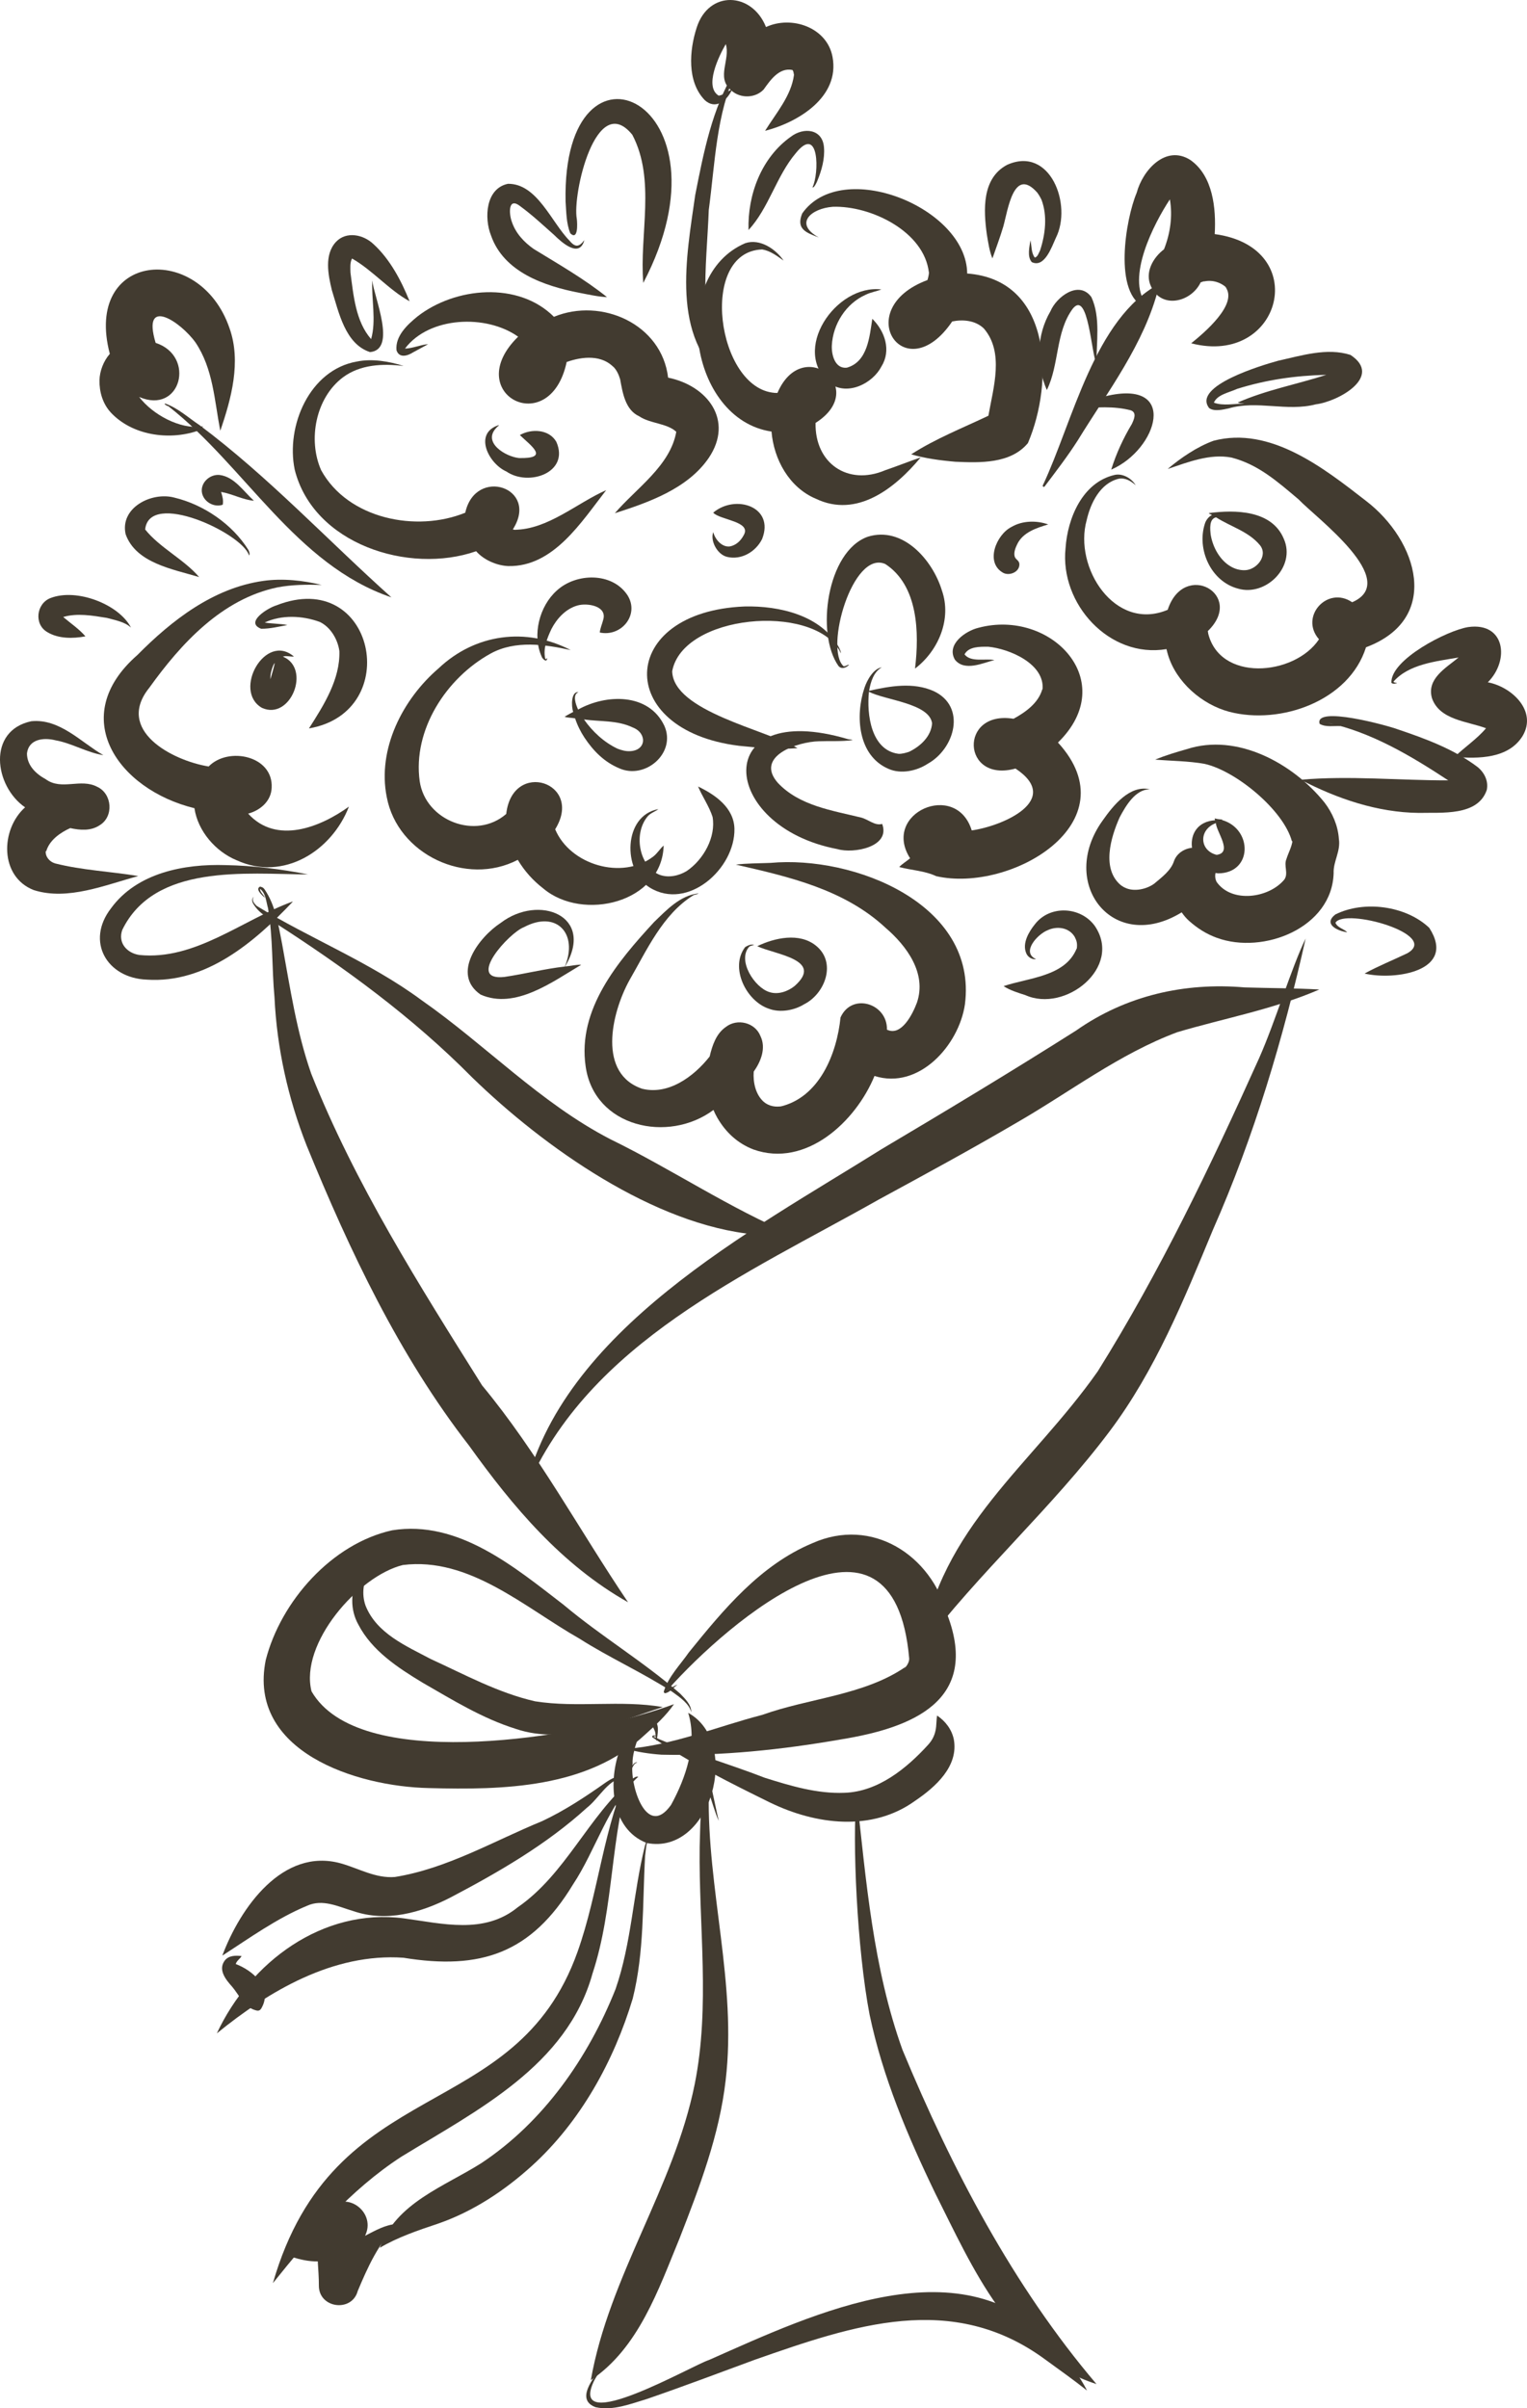 <?xml version="1.0" encoding="UTF-8"?>
<svg id="Layer_2" data-name="Layer 2" xmlns="http://www.w3.org/2000/svg" viewBox="0 0 133.371 210.271">
  <g id="Layer_1-2" data-name="Layer 1">
    <g>
      <path d="m64.537,65.115c-10.944-1.356-10.607-11.713.493-12.163,3.021-.073,6.701.759,8.265,3.606.05.126.19.382.121.471-.01-.077-.067-.155-.097-.239-2.467-4.154-13.687-3.12-14.609,1.814.086,3.508,8.205,5.111,10.946,6.719-1.636.137-3.442-.038-5.119-.207Z" fill="#423b30" stroke-width="0"/>
      <path d="m73.14,74.136c-10.408-1.977-11.122-13.162.914-9.603.128.039.344.022.407.089-.963.133-1.962.06-2.933.099-1.866.036-5.633,1.313-3.587,3.636,1.879,1.996,4.73,2.4,7.259,3.023.619.146,1.212.748,1.849.557.761,2.018-2.508,2.619-3.909,2.199Z" fill="#423b30" stroke-width="0"/>
      <path d="m79.922,58.351c.372-3.094.283-7.226-2.596-9.104-2.862-1.259-5.331,7.427-3.644,8.926.16.024.374-.166.477-.129-.253.262-.651.423-.928.1-1.996-2.822-1.011-10.015,2.56-11.281,3.061-.955,5.663,2.023,6.476,4.691.875,2.491-.3,5.253-2.328,6.808-.001.001-.003.001-.004.001-.006,0-.014-.006-.014-.012Z" fill="#423b30" stroke-width="0"/>
      <path d="m81.777,76.502c-1.018-.478-2.163-.515-3.238-.8.254-.273.647-.507.951-.762-2.523-3.963,4.035-6.821,5.382-2.435,2.705-.376,7.961-2.656,3.823-5.402-4.701,1.297-4.962-5.122-.172-4.346,1.053-.575,2.183-1.38,2.516-2.589,0,0,.019.037.019.036.208-2.245-2.886-3.556-4.745-3.737-.738-.001-1.696-.029-2.07.668.563.717,1.795.338,2.612.495-.999.252-2.61,1.026-3.449-.029-.782-1.334.932-2.52,2.056-2.788,6.33-1.688,12.423,4.672,6.943,10.02,6.395,6.981-4.104,13.147-10.631,11.668Z" fill="#423b30" stroke-width="0"/>
      <path d="m47.462,77.583c-.903-.694-1.656-1.534-2.237-2.509-4.51,2.349-10.505-.465-11.447-5.488-.837-4.18,1.387-8.532,4.516-11.22,3.203-3.035,7.648-3.627,11.553-1.607-2.241-.493-4.844-.877-6.993.303-3.87,2.128-6.816,6.663-6.197,11.146.504,3.449,4.906,5.167,7.558,2.859.538-4.796,6.815-2.755,4.275,1.339,1.298,3.116,5.862,4.454,8.554,2.389.359-.263.616-.716.921-.967-.143,5.006-7.061,6.649-10.503,3.756Z" fill="#423b30" stroke-width="0"/>
      <path d="m47.307,57.324c-.838-1.882-.199-4.396,1.317-5.755,1.689-1.559,4.864-1.632,6.194.421,1.052,1.696-.557,3.642-2.435,3.235.044-.386.229-.805.296-1.089.393-1.229-1.38-1.516-2.235-1.271-1.045.291-1.821,1.168-2.277,2.048-.379.808-.742,1.694-.548,2.582.019.021.039.042.059.063.067.008.094-.117.127-.089-.057.443-.448.034-.5-.146Z" fill="#423b30" stroke-width="0"/>
      <path d="m56.736,77.486c-2.38-1.486-2.302-6.292.768-6.84-.227.185-.678.339-.914.607-1.264,1.457-.823,4.276.949,5.098.823.341,1.765.109,2.431-.293,1.494-1.008,2.575-2.994,2.267-4.734-.297-.923-.914-1.808-1.267-2.653,1.503.721,3.131,1.849,3.177,3.688.068,3.482-4.08,7.201-7.411,5.127Z" fill="#423b30" stroke-width="0"/>
      <path d="m44.406,49.426c-1.003-.039-2.136-.522-2.82-1.297-5.883,2.052-14.229-.631-15.848-7.132-.783-3.803,1.3-8.714,5.43-9.429,1.345-.279,2.862-.007,4.088.386-1.827-.219-3.783-.14-5.305.994-2.379,1.789-3.08,5.45-1.9,8.11,2.338,4.253,8.317,5.447,12.586,3.707.885-4.049,6.5-2.194,4.155,1.456.145.036.225.072.375.069-.036-.003-.071-.005-.106-.008-.044-.009-.087-.018-.13-.027,2.921-.016,5.465-2.343,8.015-3.459-2.163,2.77-4.602,6.704-8.54,6.629Z" fill="#423b30" stroke-width="0"/>
      <path d="m53.701,44.81c1.877-2.186,4.84-4.137,5.367-7.108-.822-.764-2.272-.701-3.243-1.357-1.232-.56-1.451-2.108-1.66-3.227-.128-.428-.318-.84-.646-1.153.031.035.062.07.092.106.008.008.017.015.079.09-1.064-1.217-2.811-1.045-4.196-.555-1.466,6.881-9.298,2.737-4.24-2.209-2.769-1.975-7.766-1.777-9.881,1.037.669-.01,1.4-.348,2.022-.383-.436.236-.871.471-1.303.707-.476.307-1.216.549-1.46-.171-.128-1.241.954-2.245,1.831-2.956,3.296-2.571,8.811-3.08,11.918.03,4.155-1.71,9.419.633,9.973,5.311,3.458.709,5.75,3.734,3.556,7.001-1.841,2.699-5.277,3.898-8.211,4.838Z" fill="#423b30" stroke-width="0"/>
      <path d="m71.242,43.54c-2.321-.989-3.652-3.427-3.856-5.851-0-.003-0-.006-.001-.009-7.196-1.063-8.985-13.581-2.295-16.446,1.3-.433,2.677.531,3.349,1.517-.583-.411-1.156-.85-1.863-.972-5.608.182-3.959,12.143,1.078,12.521-.055-.003-.112-.005-.168-.009-.027-.005-.053-.011-.06-.005.159.017.319.025.478.021,2.193-5.113,8.089-.397,3.329,2.616-.075,3.527,2.817,5.518,6.077,4.136,1.029-.351,2.117-.785,3.105-1.122-2.22,2.677-5.566,5.341-9.171,3.602Z" fill="#423b30" stroke-width="0"/>
      <path d="m83.421,40.314c-1.278-.109-2.636-.291-3.834-.646,2.123-1.368,4.471-2.289,6.742-3.37.43-2.456,1.397-5.523-.394-7.614-.727-.707-1.813-.811-2.767-.618-4.155,6.108-8.949-1.088-2.16-3.616.083-.304.165-.601.126-.904.003.045.006.091.009.136-.003.046-.006.09-.01.135-.388-3.607-5.085-5.879-8.397-5.762-1.883.14-3.434,1.466-1.217,2.681-1.094-.419-2.014-.723-1.453-2.099,3.44-4.911,14.364-.519,14.409,5.243,7.44.557,7.578,9.503,5.305,14.807-1.511,1.82-4.197,1.725-6.358,1.628Z" fill="#423b30" stroke-width="0"/>
      <path d="m20.669,75.111c-1.837-.755-3.396-2.552-3.686-4.545-6.678-1.631-11.152-7.982-4.989-13.37,3.014-3.045,6.639-5.859,10.996-6.476,1.688-.242,3.532-.039,5.109.357-1.284-.05-2.625-.03-3.863.207-4.864,1.014-8.426,4.909-11.194,8.762-2.992,3.699,1.96,6.35,5.181,6.877,1.717-1.764,5.665-.937,5.503,1.865-.044,1.161-.989,1.964-2.052,2.252,2.467,2.72,6.289,1.197,8.802-.613-1.494,3.87-5.719,6.554-9.807,4.684Z" fill="#423b30" stroke-width="0"/>
      <path d="m26.986,63.597c1.313-2.052,2.731-4.299,2.656-6.751-.145-1.041-.777-2.091-1.705-2.542-1.52-.557-3.338-.645-4.816.05-0.0 0-.001.001-.001.001.636.11,1.412.097,1.985.217-.75.139-1.528.332-2.296.325-1.465-.557.606-1.829,1.324-2.038,8.586-3.387,11.18,9.321,2.853,10.739Z" fill="#423b30" stroke-width="0"/>
      <path d="m107.356,62.144c-2.378-.635-4.623-2.581-5.341-4.97-.05-.167-.094-.333-.132-.499-4.989.838-9.337-3.964-8.815-8.822.174-2.609,1.475-5.724,4.259-6.38.732-.181,1.531.314,1.864.893-.415-.373-.903-.665-1.467-.568-1.634.381-2.476,2.139-2.812,3.617-1.152,4.129,2.466,9.772,7.077,7.828,1.423-4.35,6.79-1.329,3.507,1.855.012.088.024.174.037.26-.011-.05-.022-.102-.033-.153-.002-.034-.004-.069-.02-.093.905,4.501,7.592,3.918,9.724.706-1.733-1.974.74-4.707,2.896-3.235,4.323-1.871-3.172-7.387-4.677-8.978-1.866-1.576-3.532-3.052-5.861-3.655-1.901-.362-3.812.407-5.574.996,1.132-.957,2.555-1.937,4.009-2.464,4.94-1.293,9.601,2.368,13.288,5.231,4.57,3.484,6.643,10.324.024,12.802-1.474,4.689-7.471,6.803-11.951,5.63Z" fill="#423b30" stroke-width="0"/>
      <path d="m106.292,81.887c-.925-.336-1.706-.832-2.438-1.485-.244-.219-.458-.471-.644-.744-6.002,3.691-10.848-2.545-6.896-8.027.906-1.286,2.356-3.123,4.12-2.717-1.264-.006-2.102,1.435-2.638,2.442-.787,1.761-1.609,4.53.125,5.952-.021-.015-.043-.03-.064-.045-.031-.028-.061-.055-.093-.081.067.05.137.104.204.157.136.089.278.167.267.153.789.407,1.914.146,2.574-.336.656-.558,1.472-1.145,1.735-1.989.318-.882,1.385-1.332,2.256-1.092.918.253,1.492,1.157,1.378,2.092-.075.287-.05.569.084.836,1.318,1.878,4.572,1.423,5.92-.215.37-.546-.08-1.215.183-1.803.164-.53.448-1.017.525-1.571,0,0-.049.057-.049.057-.716-2.732-4.903-6.174-7.633-6.777-1.409-.254-2.948-.251-4.313-.374.896-.364,1.817-.643,2.749-.907,4.412-1.441,9.294,1.243,12.042,4.659.696.91,1.175,2.021,1.253,3.167.174,1.077-.5,1.979-.457,2.992-.134,4.777-6.137,7.134-10.189,5.655Z" fill="#423b30" stroke-width="0"/>
      <path d="m65.799,100.36c-1.374-.532-2.406-1.489-3.142-2.756-.128-.22-.242-.452-.342-.692-3.943,2.938-10.416,1.517-11.164-3.806-.729-4.986,2.815-9.168,5.973-12.595,1.102-1.062,2.276-2.327,3.877-2.506-.06.097-.341.092-.461.175-2.674,1.668-4.056,4.803-5.576,7.426-1.56,2.847-2.831,8.21,1.232,9.491-.028-.006-.055-.012-.083-.017-.054-.02-.107-.038-.161-.056,2.354.677,4.644-1.011,6.031-2.78.228-.963.567-2.002,1.42-2.582.982-.768,2.549-.389,3.013.793.513,1.045.046,2.22-.585,3.112-.067.924.157,1.987.863,2.625.471.41,1.088.499,1.678.378-.059.012-.119.024-.178.037-.041.003-.082.006-.09.02,3.479-.786,4.991-4.655,5.309-7.793.989-2.2,4.102-1.226,4.054,1.06.037.046.076.091.116.134.002 0.0.003.001.005.001-.036-.041-.073-.082-.111-.125,1.26.609,2.242-1.378,2.608-2.359.877-2.558-.887-4.949-2.744-6.543-3.599-3.344-8.422-4.45-13.07-5.51.929-.12,2.03-.11,3.021-.15,7.278-.673,18.116,3.589,16.986,12.349-.523,3.579-4.026,7.489-7.898,6.253-1.64,3.997-6,8.05-10.581,6.417Z" fill="#423b30" stroke-width="0"/>
      <path d="m67.16,88.075c-1.997-.66-3.442-3.612-2.074-5.387.271-.158.519-.27.785-.186-.143.03-.287.074-.419.141-1.097,1.185.451,3.591,1.755,3.979.785.255,1.641-.085,2.199-.535,2.618-2.321-1.78-2.753-3.263-3.474,1.504-.73,3.678-1.219,5.127-.043,1.821,1.466.799,4.194-1.039,5.116-.855.53-2.091.757-3.07.389Z" fill="#423b30" stroke-width="0"/>
      <path d="m77.602,67.129c-2.674-1.144-2.918-4.629-2.099-7.069.222-.676.785-1.686,1.514-1.792-.714.391-.982,1.296-1.106,2.047,1.83-.418,3.867-.768,5.64.027,2.882,1.355,1.849,5.032-.525,6.344-.941.623-2.337.928-3.424.443Zm.859-1.314c.295.027.708-.097.94-.175,1.002-.481,1.934-1.359,2.009-2.49-.239-1.748-4.103-2.014-5.513-2.75-.212,1.975.19,5.094,2.563,5.414Z" fill="#423b30" stroke-width="0"/>
      <path d="m54.081,67.079c-1.307-.546-2.263-1.517-3.038-2.685-.332-.502-.624-1.092-.811-1.671-.293-.058-.673-.049-.921-.143.247-.151.498-.29.754-.42-.183-.522-.185-1.807.467-1.732-.576.222-.224,1.11-.04,1.525,2.449-1.369,6.174-1.47,7.537,1.424,1.056,2.376-1.683,4.72-3.948,3.702Zm.935-1.492c1.462-.057,1.514-1.595.235-2.076-1.33-.638-2.832-.493-4.243-.693.741,1.062,1.764,2.005,2.927,2.551.345.134.709.236,1.081.218Z" fill="#423b30" stroke-width="0"/>
      <path d="m22.873,61.802c-2.578-1.496.302-6.628,2.799-4.477-.26.03-.652-.09-.912-.009-.018.005-.035.01-.052.015,2.497,1.026.673,5.618-1.835,4.471Zm.742-2.492c.129-.442.262-.883.35-1.268.012-.061.022-.121.014-.157-.188.305-.3.724-.348,1.029-.012.133-.018.264-.015.396Z" fill="#423b30" stroke-width="0"/>
      <path d="m44.228,41.167c-1.561-.687-2.902-3.343-.664-4.052.024.066-.15.147-.197.222-1.272,1.292.79,2.538,1.968,2.656,2.652.057,1.141-.993.068-2.006,1-.572,2.547-.526,3.188.589,1.187,2.691-2.419,3.93-4.363,2.592Z" fill="#423b30" stroke-width="0"/>
      <path d="m72.54,33.519c-3.532-2.874.452-8.726,4.441-8.247-.377.156-.956.252-1.36.457-1.735.765-2.876,2.58-2.967,4.438-.036.838.284,2.045,1.308,1.937,1.833-.514,1.986-2.737,2.227-4.268,1.106,1.092,1.669,2.76.796,4.163-.767,1.479-2.916,2.559-4.445,1.521Z" fill="#423b30" stroke-width="0"/>
      <path d="m108.118,51.39c-2.359-.627-3.614-3.436-2.877-5.68.083-.28.333-.62.617-.737-.089-.07-.244-.091-.278-.173,2.315-.307,5.511-.265,6.551,2.249,1.079,2.42-1.57,5.067-4.013,4.341Zm.581-1.603c1.04-.002,2.082-1.259,1.354-2.178-.996-1.212-2.557-1.617-3.839-2.44-.626.135-.522,1.04-.47,1.515.182,1.113.819,2.251,1.771,2.788.363.209.766.32,1.184.314Z" fill="#423b30" stroke-width="0"/>
      <path d="m106.388,76.253c-2.7-.24-3.31-4.43-.264-4.637-.002-.049-.055-.121-.022-.157.125.031.253.068.685.1-.045.023-.091.046-.303.011.098.007.25-.064.235.024,2.705.76,2.706,4.649-.332,4.66Zm-.089-1.607s-.004-.014-.004-.014c1.376-.208-.029-1.965-.101-2.765-1.535.582-1.433,2.429.105,2.78Z" fill="#423b30" stroke-width="0"/>
      <path d="m65.997,107.789c-8.863-.803-18.5-7.633-24.758-13.716-5.205-5.264-11.177-9.624-17.39-13.606-.521-.368-1.139-.746-1.532-1.267-.182-.246-.443-.582-.186-.86.019-.015.026.02.007.029-.182.248.101.552.282.729,4.698,2.869,9.915,4.917,14.388,8.221,5.597,3.905,10.368,8.973,16.49,12.142,5.415,2.646,10.417,6.036,15.983,8.375-1.037.084-2.202-.004-3.285-.046Z" fill="#423b30" stroke-width="0"/>
      <path d="m45.798,130.332c3.149-14.156,19.741-22.815,31.21-30.003,5.703-3.382,11.378-6.803,16.979-10.349,4.364-3.061,9.458-4.219,14.734-3.767,2.154.068,4.423.063,6.512.182-3.984,1.727-8.263,2.499-12.401,3.725-5.083,1.894-9.419,5.252-14.089,7.935-3.949,2.313-7.972,4.495-11.996,6.683-11.486,6.49-25.319,12.444-30.802,25.322.294-.302.505-.837.77-1.099-.232.471-.432.957-.753,1.371-.039.05-.125.053-.165-0Z" fill="#423b30" stroke-width="0"/>
      <path d="m54.856,139.897c-5.807-3.273-10.06-8.341-13.888-13.677-6.106-7.861-10.437-17.026-14.187-26.205-1.628-4.134-2.595-8.487-2.806-12.927-.239-2.578-.123-5.237-.564-7.786-.167-.59-.201-1.312-.693-1.694-.003.003-.005.006-.008.01-.005.292.371.551.426.77-.232-.213-.879-.758-.418-.978.186.057.257.061.386.236.959,1.397,1.214,3.137,1.535,4.77.705,3.839,1.26,7.661,2.541,11.323,3.832,9.634,9.437,18.469,14.929,27.226,4.867,5.863,8.516,12.673,12.747,18.932Z" fill="#423b30" stroke-width="0"/>
      <path d="m80.444,143.982c1.719-10.725,9.64-15.997,15.44-24.255,5.444-8.712,9.896-18.022,14.088-27.333,1.435-3.236,2.823-7.905,4.066-10.452-1.946,8.698-4.497,17.277-8.107,25.453-2.516,6.069-5.029,12.263-9,17.554-5.044,6.722-11.449,12.367-16.486,19.032Z" fill="#423b30" stroke-width="0"/>
      <path d="m37.462,156.119c-6.331-.128-15.867-3.184-14.252-11.178,1.315-5.131,5.769-10.163,11.039-11.328,5.781-.928,10.691,3.211,14.977,6.505,3.27,2.747,6.962,4.949,10.175,7.751.428.442.991.977.975,1.628-.178-.748-.996-1.307-1.644-1.773-2.624-1.696-5.493-2.978-8.131-4.657-4.757-2.697-9.603-7.156-15.419-6.422-3.911.964-9.027,6.863-7.973,11.027,4.085,7.085,22.149,4.035,28.843,2.032.939-.265,1.955-.587,2.813-.91-.693,1.007-1.621,1.849-2.528,2.663-5.025,4.693-12.383,4.834-18.875,4.662Z" fill="#423b30" stroke-width="0"/>
      <path d="m45.051,150.951c-2.913-.908-5.53-2.532-8.161-4.045-2.143-1.296-4.409-2.781-5.591-5.062-1.473-2.633.272-6.225,3.209-6.583-1.949.674-3.298,2.923-2.578,4.936.967,2.422,3.533,3.51,5.682,4.65,2.977,1.363,5.912,2.968,9.126,3.698,3.686.585,7.453-.136,11.15.501-4.037,1.303-8.521,3.357-12.838,1.906Z" fill="#423b30" stroke-width="0"/>
      <path d="m57.762,153.204c-.99-.069-2.123-.231-3.024-.507,4.08-.327,7.907-1.952,11.842-2.97,4.116-1.477,8.915-1.696,12.549-4.216-.028.031-.056.063-.083.095-.017.014-.034.029-.088.101.234-.213.472-.599.453-.903-1.367-15.488-15.707-3.317-21.08,2.72.267-.105.6-.38.834-.421-.347.23-.64.642-1.046.732-.089.014-.161-.075-.139-.157.405-1.293,1.423-2.31,2.189-3.409,3.02-3.73,6.236-7.627,10.774-9.525,5.207-2.331,10.406,1.011,11.803,6.251,2.838,7.483-3.018,9.859-9.293,10.875-5.168.903-10.438,1.454-15.69,1.335Z" fill="#423b30" stroke-width="0"/>
      <path d="m67.287,157.399c-3.504-1.728-7.125-3.523-10.325-5.727-0-.239.297-.142.461-.086.008.05-.214-.006-.275.011.002-.002.003-.002.005-.003-.024.005-.05.013-.074.019-.002.006-.005.013-.007.019,3.14,1.393,6.512,2.336,9.727,3.589,2.253.707,4.586,1.412,6.971,1.311,2.932-.101,5.414-2.132,7.285-4.182.378-.417.564-.806.663-1.287.089-.433.058-.881.132-1.274.725.487,1.275,1.207,1.457,2.071.438,2.358-1.611,4.176-3.377,5.369-3.761,2.722-8.676,2.09-12.642.168Z" fill="#423b30" stroke-width="0"/>
      <path d="m56.482,160.915c-3.196-1.248-3.382-5.489-2.299-8.272.368-1.056,1.61-3.284,2.967-2.47.5.428.268,1.296.2,1.849-.088-.184-.073-.562-.13-.809-.814-2.293-2.076,1.847-1.965,2.723-.287,1.872,1.213,6.678,3.355,3.654,1.296-2.36,2.329-5.369,1.497-8.038,4.689,2.574,1.972,12.473-3.624,11.363Z" fill="#423b30" stroke-width="0"/>
      <path d="m23.835,199.344c5.337-18.504,21.173-13.657,26.611-28.934,1.86-5.227,2.25-10.958,4.609-16.003.082-.181.412-.648.603-.503-.277.021-.378.366-.499.563-1.884,5.766-1.496,12.058-3.407,17.841-2.232,8.065-10.099,11.953-16.697,15.998-4.443,2.883-7.966,6.981-11.221,11.039Z" fill="#423b30" stroke-width="0"/>
      <path d="m33.172,196.261c1.408-3.917,5.607-5.336,8.847-7.381,5.443-3.594,9.357-9.212,11.747-15.216,1.401-4.039,1.531-8.375,2.562-12.497.061-.171.154-.585.361-.678.014-.004.025.014.011.021-.298.42-.283,1.047-.357,1.549-.232,4.154-.06,8.367-1.078,12.435-1.643,5.453-4.558,10.75-8.804,14.605-2.391,2.171-5.158,4.004-8.226,5.06-1.732.575-3.541,1.196-5.062,2.101Z" fill="#423b30" stroke-width="0"/>
      <path d="m27.851,199.564c.005-.707-.056-1.414-.098-2.121-.755.022-1.549-.158-2.258-.382.442-.765,1.073-1.443,1.658-2.123.762-.644.87-1.696,1.655-2.293,1.724-1.304,4.035.636,3.077,2.564.871-.441,1.783-.979,2.771-1.029.099.005.105.114.064.071v.004-.004.004-.004.004-.004q-.004-.004-.007-.004s.004,0,.003-0c-1.623,1.509-2.624,3.765-3.468,5.776-.511,1.905-3.407,1.52-3.397-.46Z" fill="#423b30" stroke-width="0"/>
      <path d="m51.604,207.814c1.599-9.088,7.249-16.801,9.072-25.834,1.37-6.828.347-13.82.435-20.72.066-1.759-.005-3.622.536-5.305.046-.121.193-.146.293-.079.2.139.171.161.254.428.201.892.369,1.792.585,2.681-.33-.705-.578-1.679-.872-2.474-.166,8.428,2.47,16.697,1.472,25.13-.549,4.788-2.286,9.336-4.027,13.798-1.847,4.476-3.575,9.575-7.747,12.374Z" fill="#423b30" stroke-width="0"/>
      <path d="m95.77,208.158c-7.514-2.411-10.802-10.122-14.073-16.636-2.42-5.01-4.604-10.172-5.748-15.633-1.096-5.713-1.524-15.219-1.138-19.198.836,7.507,1.44,15.131,4.015,22.289,4.31,10.385,9.68,20.64,16.944,29.179Z" fill="#423b30" stroke-width="0"/>
      <path d="m52.026,210.177c-1.788-.642-.208-2.561.518-3.481-.143.381-.511.857-.704,1.275-2.189,4.807,8.648-1.468,10.093-1.921,9.174-4.054,22.32-10.403,30.371-1.146.96,1.191,1.967,2.498,2.642,3.82-1.193-.946-2.436-1.826-3.669-2.723-8.115-5.96-16.737-2.979-25.306.016-3.146,1.159-6.279,2.345-9.45,3.435-1.431.429-2.982,1.059-4.495.725Z" fill="#423b30" stroke-width="0"/>
      <path d="m18.94,177.536c2.907-6.223,9.23-10.964,16.319-10.043,3.388.457,7.028,1.427,9.963-.968,4.178-2.885,6.144-7.921,9.961-11.177.12-.074.417-.318.568-.2.007.011-.004.025-.018.018q0-.004-.004-.004h.004c-.002-.003-.021-.007-.014-.007-2.612,2.411-3.691,6.406-5.673,9.382-3.646,6.021-8.077,7.493-14.809,6.397-6.131-.428-11.759,2.906-16.297,6.602Z" fill="#423b30" stroke-width="0"/>
      <path d="m19.429,170.718c1.561-4.153,5.269-9.436,10.346-8.022,1.599.453,3.026,1.319,4.715,1.187,4.556-.73,8.634-3.144,12.86-4.877,1.966-.924,3.77-2.115,5.534-3.361.453-.303,1.092-.732,1.632-.414.011.007.004.025-.007.021-.061-.021-.118-.036-.168-.05-1.317.301-2.04,1.823-3.084,2.639-3.509,3.196-7.709,5.623-11.892,7.822-2.614,1.35-5.626,2.189-8.511,1.196-1.314-.389-2.665-1.082-4.028-.466-2.644,1.097-4.988,2.793-7.385,4.34-.007,0-.014-.009-.011-.015Z" fill="#423b30" stroke-width="0"/>
      <path d="m22.351,175.526c-1.042-.267-1.447-1.33-2.084-2.073-.536-.597-1.224-1.441-.662-2.24.346-.489.964-.486,1.496-.428-.114.227-.437.41-.509.697,0,0,0.0 0-0.0 0,1.506.573,3.23,2.072,2.262,3.819-.136.252-.274.289-.503.225Z" fill="#423b30" stroke-width="0"/>
      <path d="m91.08,42.382c2.632-5.583,4.504-14.611,10.221-17.622.016.109-.086.248-.114.377-1.24,4.901-4.434,9.043-7.054,13.314-.89,1.394-1.901,2.704-2.895,4.024-.061.081-.193.006-.157-.093Z" fill="#423b30" stroke-width="0"/>
      <path d="m104.039,29.976c1.077-.869,4.173-3.447,2.977-4.941.065.058.128.111.196.171-.526-.548-1.309-.795-2.053-.63l-.007-.017c-.095.028-.19.06-.283.094-.829,1.738-3.421,2.355-4.333.366-.576-1.206.153-2.507,1.131-3.253.545-1.374.766-2.897.512-4.36-1.402,2.121-3.835,6.868-2.08,9.127.306.033.493-.344.686-.44-.121.257-.357.828-.739.757-2.859-1.117-1.731-7.739-.767-10.014.528-1.985,2.539-4.228,4.684-2.871,1.984,1.384,2.262,4.239,2.132,6.475,8.541,1.146,5.852,11.59-2.057,9.533Z" fill="#423b30" stroke-width="0"/>
      <path d="m34.181,52.155c-8.379-2.852-12.763-11.445-19.478-16.689-.102-.014-.217-.094-.307-.162-.025-.025-.011-.075.029-.068,1.104.376,2.033,1.244,2.999,1.881,6.01,4.489,11.22,10.083,16.758,15.037Z" fill="#423b30" stroke-width="0"/>
      <path d="m9.665,36.004c-.693-.76-.996-1.792-.975-2.803.014-.791.351-1.68.901-2.305-2.335-8.892,7.858-9.836,10.455-2.239,1.043,2.918.15,6.18-.807,8.954-.521-2.707-.621-5.398-2.156-7.698-1.27-1.787-4.738-4.142-3.49.023,3.529,1.151,2.208,6.295-1.439,4.724,1.188,1.548,3.553,2.833,5.486,2.588.016-.014.003-.078.035-.056.084.22-.343.388-.443.436-2.534.847-5.715.373-7.569-1.624Z" fill="#423b30" stroke-width="0"/>
      <path d="m91.427,34.041c-.953-2.198-.9-4.782.321-6.865.532-1.269,2.489-2.739,3.577-1.232.822,1.763.424,3.976.446,5.812-.447-.759-.714-6.517-2.083-4.793-1.506,2.051-1.155,4.844-2.252,7.086-.004 0-.009-.003-.011-.008Z" fill="#423b30" stroke-width="0"/>
      <path d="m97.055,41.005c.436-1.401,1.051-2.732,1.806-3.991.202-.437.442-.983-.091-1.187-1.471-.389-3.065-.267-4.553-.147-.141.038-.239-.177-.101-.259.739-.414,1.617-.632,2.438-.825,6.445-1.555,4.557,4.657.5,6.408Z" fill="#423b30" stroke-width="0"/>
      <path d="m123.924,70.976c-3.619-.036-7.134-1.24-10.318-2.895,4.238-.374,8.608.062,12.885.054-3.247-2.138-6.751-4.223-10.547-5.027.355.114.855.16,1.143.289-.606-.035-1.284.115-1.824-.193-.517-1.635,6.007.161,6.826.478,2.419.813,4.912,1.738,6.962,3.285.6.489.967,1.225.807,2.003-.782,2.313-3.95,1.953-5.934,2.006Z" fill="#423b30" stroke-width="0"/>
      <path d="m119.184,85.002c1.148-.636,2.543-1.199,3.724-1.767,2.937-1.642-5.446-3.999-6.267-2.674.137.426.791.568,1.027.839-.828-.114-2.127-.697-1.042-1.553,2.494-1.254,6.169-.772,8.208,1.164,2.439,3.778-2.988,4.611-5.648,3.991Z" fill="#423b30" stroke-width="0"/>
      <path d="m12.823,85.533c-3.493-.128-5.355-3.339-3.131-6.222,2.266-3.112,6.399-3.896,10.025-3.777,2.388.042,4.909.356,7.186.814-5.46-.037-13.407-.947-16.226,4.848-.399,1.139.423,2.026,1.497,2.185,4.879.49,8.988-3.063,13.372-4.662.014-.004.021.011.014.021-3.333,3.524-7.578,7.14-12.738,6.794Z" fill="#423b30" stroke-width="0"/>
      <path d="m17.395,50.386c-2.283-.688-5.524-1.215-6.422-3.742-.514-2.323,2.271-3.725,4.248-3.199,2.569.615,5.072,2.32,6.472,4.57.046.082.171.364.057.478-.027.012-.018-.016-.007-.032q-.004.004-.004.004c-.612-1.916-8.697-5.695-9.061-2.236,1.274,1.598,3.391,2.606,4.716,4.157Z" fill="#423b30" stroke-width="0"/>
      <path d="m32.315,30.741c-2.168-.707-2.723-3.47-3.331-5.412-.324-1.339-.678-3.089.357-4.205.9-.961,2.396-.649,3.27.182,1.449,1.317,2.435,3.195,3.163,4.998-1.785-.973-3.24-2.716-5.027-3.733-.193.368-.146.833-.137,1.233.263,1.97.447,4.256,1.803,5.803.468-1.619.017-3.509.101-5.12.155,1.463,2.174,6.046-.2,6.255Z" fill="#423b30" stroke-width="0"/>
      <path d="m56.185,24.701c-.349-4.263,1.109-8.995-.957-12.933-3.161-3.896-5.256,5.2-4.848,7.349.046.393.127,1.915-.568,1.257-.355-.876-.347-1.852-.414-2.785-.325-15.895,15.119-8.767,6.787,7.112Z" fill="#423b30" stroke-width="0"/>
      <path d="m41.982,86.843c-2.604-1.787-.16-5.022,1.764-6.273,3.317-2.525,8.263-.625,5.607,3.817.456-.04,1.006-.172,1.416-.154-2.517,1.494-5.775,3.931-8.786,2.61Zm2.058-1.543c1.786-.262,3.509-.708,5.294-.91,1.195-2.871-.731-4.951-3.571-3.438-1.3.485-5.114,4.706-1.723,4.348Z" fill="#423b30" stroke-width="0"/>
      <path d="m105.613,35.633c-1.525-1.944,4.703-3.773,6.03-4.138,2.029-.446,4.263-1.161,6.308-.507,2.877,1.89-1.067,4.075-3.017,4.313-2.529.665-5.146-.381-7.633.361-.467.094-1.231.295-1.689-.029Zm3.067-.378c-.18-.045-.441-.029-.571-.111,2.488-1.096,5.163-1.586,7.733-2.416-2.724.065-5.267.435-7.801,1.23-.705.326-1.718.488-2.019,1.2.837.305,1.781.072,2.659.097Z" fill="#423b30" stroke-width="0"/>
      <path d="m90.118,22.886c-.429-.486-.192-1.37-.118-1.903.12.5.058,1.089.379,1.505.253-.04.364-.445.464-.623.468-1.427.646-3.031.125-4.42-.074-.154-.156-.305-.248-.45-.059-.08-.118-.159-.101-.153-2.089-2.374-2.58,1.494-2.992,2.945-.296.989-.623,1.84-.946,2.774-.263-.613-.371-1.4-.489-2.096-.295-2.136-.44-4.891,1.763-6.069,3.774-1.701,5.721,3.5,4.266,6.373-.357.777-.984,2.656-2.103,2.117Z" fill="#423b30" stroke-width="0"/>
      <path d="m65.378,20.084c-.093-3.07,1.117-6.319,3.691-8.143,1.119-.858,2.776-.702,2.899.928.084.997-.208,2.023-.589,2.938-.037.102-.29.65-.414.543.592-1.192.601-5.531-1.453-2.985-1.707,2.014-2.355,4.795-4.134,6.719Z" fill="#423b30" stroke-width="0"/>
      <path d="m50.601,25.566c-3.053-.595-6.593-1.794-7.715-5.005-.608-1.523-.474-4.109,1.482-4.513,2.555-.023,3.789,3.364,5.37,4.96.525.646.868.533,1.299-.04-.424,1.595-1.959.217-2.635-.45-.972-.861-1.884-1.718-2.923-2.482-1.117-.908-1.028.622-.785,1.3.335,1.021,1.066,1.801,1.925,2.405,2.179,1.337,4.398,2.6,6.399,4.203-.75-.031-1.633-.23-2.417-.379Z" fill="#423b30" stroke-width="0"/>
      <path d="m89.551,86.883c-.641-.201-1.364-.429-1.896-.782,2.191-.741,5.373-.824,6.376-3.269-0-0.0.018-.005.018-.005.059-.457-.008-.679-.18-1.025-.507-.848-1.57-.955-2.362-.585-.868.334-2.353,1.931-1.014,2.528-.325.053-.725-.158-.868-.536-.353-.868.246-1.867.768-2.513,1.306-1.694,4.004-1.558,5.237.16,2.432,3.599-2.585,7.601-6.08,6.027Z" fill="#423b30" stroke-width="0"/>
      <path d="m4.127,55.188c-1.173-.68-.959-2.491.282-2.97,2.29-.89,5.988.548,7.033,2.581-.549-.517-1.406-.652-2.11-.85-1.251-.203-2.608-.438-3.812-.077.651.548,1.405,1.062,1.942,1.688-1.088.207-2.366.218-3.334-.371Z" fill="#423b30" stroke-width="0"/>
      <path d="m17.661,43.117c-.236-.902.626-1.736,1.521-1.646,1.289.158,2.09,1.438,2.995,2.249-.943-.071-1.905-.608-2.868-.768.111.365.224.734.144,1.118-.718.249-1.588-.2-1.792-.953Z" fill="#423b30" stroke-width="0"/>
      <path d="m63.427,33.317c-4.876-3.892-3.469-10.882-2.706-16.287.727-3.674,1.469-7.549,3.435-10.782.121-.193.321-.142.275.054-.034.034-.024-.085-.04-.112-.019-.002-.039-.005-.059-.007-1.78,3.712-1.878,8.096-2.426,12.141-.186,4.979-1.091,10.533,1.521,14.993Z" fill="#423b30" stroke-width="0"/>
      <path d="m66.824,11.422c.955-1.54,2.285-3.051,2.524-4.884-.034-.141-.037-.341-.144-.429-1.158-.23-1.923.892-2.509,1.71-.724.763-2.026.792-2.802.095-.458.926-1.416,1.672-2.336.83-1.568-1.617-1.352-4.34-.707-6.333,1.055-3.296,4.83-3.116,6.054-.05,2.241-1.038,5.347.037,5.813,2.621.645,3.494-3.007,5.701-5.894,6.44Zm-4.046-3.067c.386-.068.706-.325,1.047-.504-1.28-1.102-.017-2.651-.434-3.999-.599,1.031-1.914,3.723-.614,4.503Z" fill="#423b30" stroke-width="0"/>
      <path d="m127.045,66.084c.85-.827,1.956-1.559,2.747-2.5-1.636-.614-4.055-.715-4.721-2.623-.488-1.698,1.222-2.642,2.324-3.554-2.0.339-4.361.585-5.694,2.117.081.088.2.081.306.109.014,0,.014.018,0,.021-.146.029-.353.093-.479-.039-.095-2.02,4.897-4.589,6.723-4.866,3.214-.441,3.619,2.901,1.7,4.823,2.092.397,4.336,2.503,3.034,4.691-1.227,1.982-3.864,1.997-5.941,1.821Z" fill="#423b30" stroke-width="0"/>
      <path d="m2.949,77.716c-2.994-1.166-2.926-5.281-.759-7.226-2.699-1.863-3.324-6.7.544-7.518,2.49-.251,4.368,1.861,6.294,2.963-1.42-.22-2.756-1.045-4.17-1.296-1.044-.266-2.349-.117-2.503,1.139 0,1.064.804,1.803,1.637,2.256,1.385,1.015,3.036-.103,4.493.66,1.322.603,1.474,2.616.207,3.367-.761.504-1.695.431-2.558.241-.888.404-1.831,1.063-2.103,2.048 0.0 0-.037-.076-.037-.076-.053.527.334.966.813,1.11,2.374.604,4.857.704,7.274,1.107-2.841.755-6.154,2.174-9.132,1.224Z" fill="#423b30" stroke-width="0"/>
      <path d="m63.506,48.622c-.857-.2-1.491-1.404-1.21-2.16.156.614.723,1.305,1.41,1.253.586-.091.994-.505,1.249-.984.721-1.218-2.055-1.315-2.663-1.968,1.929-1.641,5.396-.535,4.27,2.303-.565,1.131-1.824,1.851-3.056,1.557Z" fill="#423b30" stroke-width="0"/>
      <path d="m87.647,50.03c-1.652-.885-.632-3.359.707-4.027.96-.562,2.209-.568,3.199-.214-1.036.307-2.207.694-2.703,1.717-.163.333-.315.725-.233,1.058.069.291.378.342.415.652.062.695-.813,1.086-1.385.814Z" fill="#423b30" stroke-width="0"/>
    </g>
  </g>
</svg>